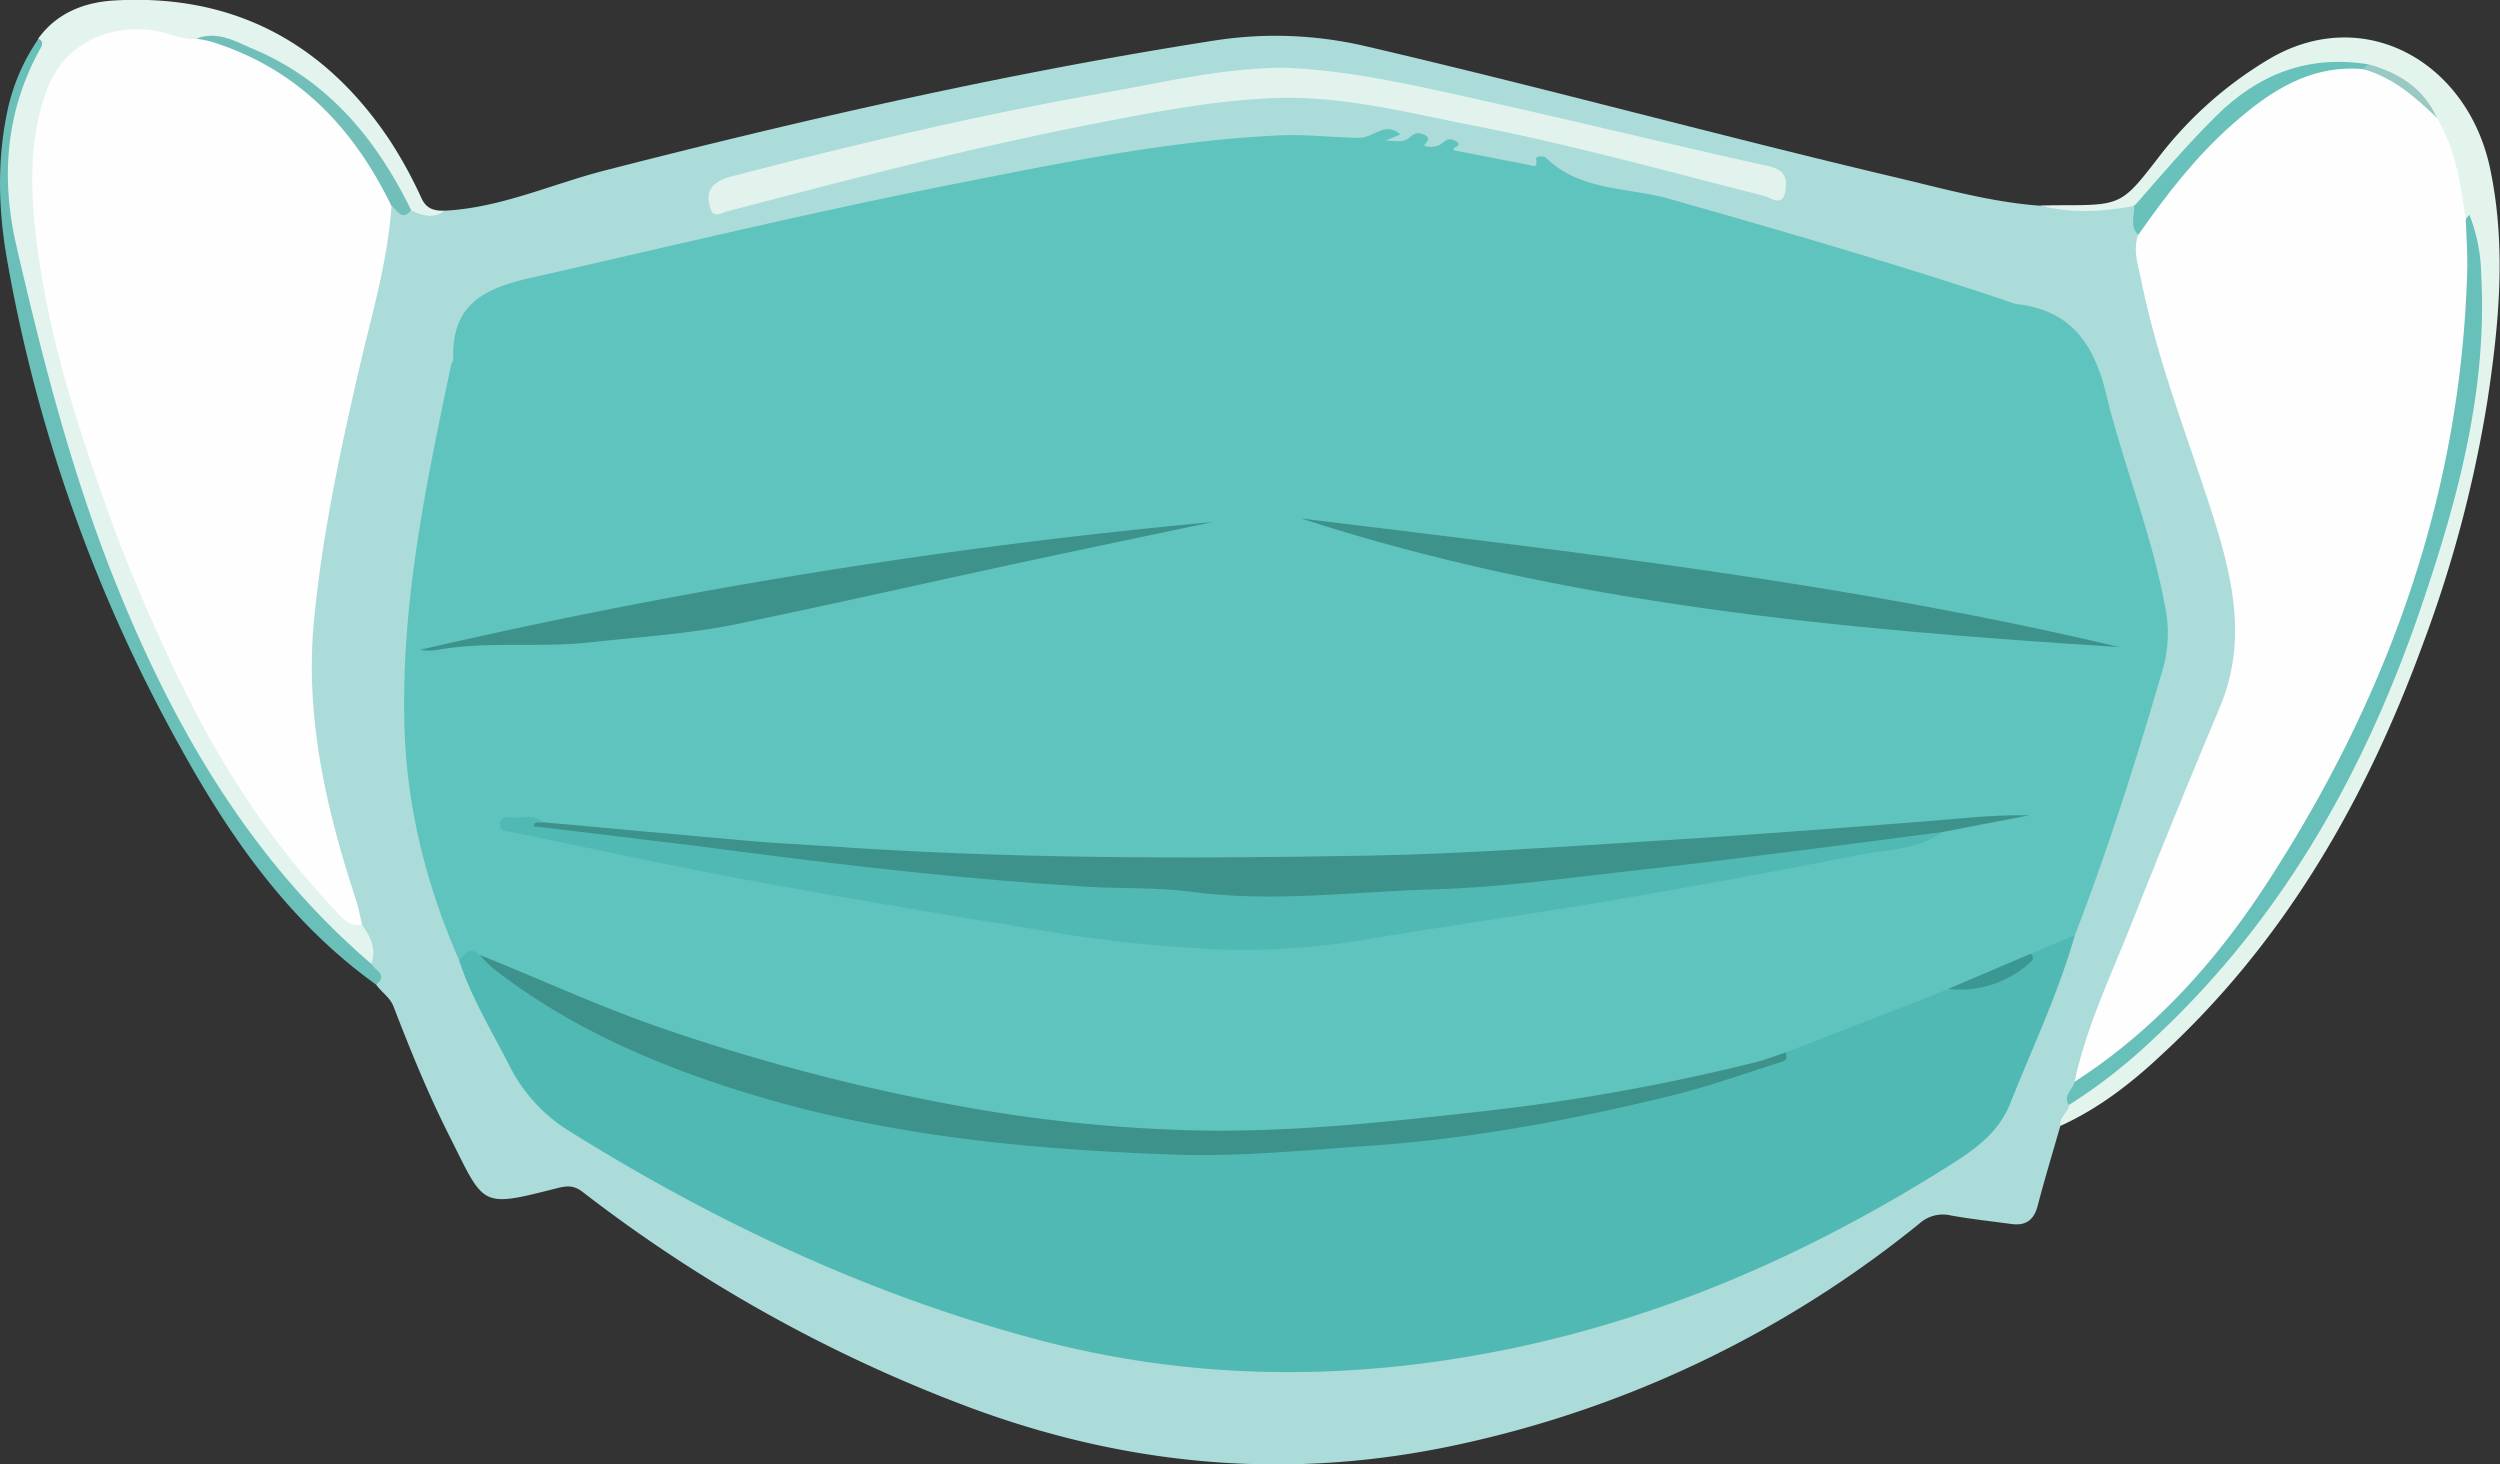 <svg id="Layer_1" data-name="Layer 1" xmlns="http://www.w3.org/2000/svg" viewBox="0 0 510.63 299.11"><rect x="0" y="0" width="510.63" height="299.11" fill="#333333" stroke="none"/><defs><style>.cls-1{fill:#abdcd9;}.cls-2{fill:#e3f3ed;}.cls-3{fill:#e3f4ed;}.cls-4{fill:#6bbfb9;}.cls-5{fill:#60c4be;}.cls-6{fill:#51b9b4;}.cls-7{fill:#fefefe;}.cls-8{fill:#e1f3ec;}.cls-9{fill:#67c0ba;}.cls-10{fill:#68c1ba;}.cls-11{fill:#72bfb9;}.cls-12{fill:#98cac3;}.cls-13{fill:#3d938c;}.cls-14{fill:#3a9791;}</style></defs><path class="cls-1" d="M871.19,368.49c11.44-.61,21.82-5.45,32.71-8.24,41.07-10.54,82.38-19.94,124.28-26.49a80.76,80.76,0,0,1,31.06,1.15c36.32,8.45,72.28,18.3,108.55,26.86,9.66,2.28,19.24,5,29.22,5.71,6.25.69,12.5,1,18.71-.31,2.2,1.54,1.41,4.07,2,6.13,1.09,13.75,5.57,26.66,9.93,39.59,3.5,10.4,7.12,20.75,9.5,31.52,2,8.82.88,17.17-2.13,25.47-5.46,15-11.92,29.64-18,44.39-4.27,10.31-8.4,20.66-11.7,31.32-.49,2-1.74,3.79-1.73,5.94-.19,1.71-1.52,2.69-2.5,3.89-1.55,5.42-3.2,10.82-4.62,16.27-.77,3-2.45,4.18-5.42,3.77-4.1-.56-8.22-1-12.28-1.73a7.11,7.11,0,0,0-6.39,1.58A224.47,224.47,0,0,1,1078,620.54c-34.39,7.46-67.87,4.42-100.73-8a302.51,302.51,0,0,1-78-43.62c-1.91-1.48-3.42-1.24-5.46-.71-15.72,4-14.53,3.63-21.9-11-4.27-8.48-7.84-17.26-11.24-26.09-.79-2.06-2.55-3-3.6-4.59.23-1.67-1.37-2.7-1.49-4.25a25,25,0,0,0-2.67-8.83c-6.39-18.69-11.44-37.61-10.17-57.64,1-15.33,3.77-30.39,7.14-45.32,3.15-14,6.32-27.92,9.32-41.91,1.36-2.93,3.56,0,5.23-.74C866.66,368.23,868.77,369.88,871.19,368.49Z" transform="translate(-780.26 -325.46)"/><path class="cls-2" d="M871.19,368.49c-2.34,1.64-4.65,1.12-7-.1-2.28-.58-2.73-2.72-3.68-4.38-6.86-12.12-15.94-21.89-29-27.41-3.78-1.6-7.61-3.31-11.93-2.28-2.56.26-4.92-.76-7.36-1.18-10.3-1.8-18.08,2.55-21.68,12.34s-3,20.22-1.51,30.14c3.52,23.81,11,46.57,20.23,68.81a256.06,256.06,0,0,0,24.37,46.27,117.05,117.05,0,0,0,20.54,23.63c1.79,2.4,3,4.94,1.95,8-2.23.67-3.34-1.07-4.62-2.25-13.48-12.38-24.32-26.82-33.34-42.71-17-30-26.84-62.56-34.5-95.92-3-13-3.79-25.88.5-38.78,1.08-3.22,3.25-6,3.92-9.34,3.8-5.3,9.54-7.42,15.49-7.77,24.24-1.43,43,8.57,56.35,28.63A89.8,89.8,0,0,1,866.37,366C867.46,368.26,869.12,368.54,871.19,368.49Z" transform="translate(-780.26 -325.46)"/><path class="cls-3" d="M1201.11,555.42c-.29-1.78,1.55-2.68,1.77-4.25,2.6-4.72,7.56-6.84,11.42-10.12,18.43-15.63,32.69-34.51,43.81-55.78a256.78,256.78,0,0,0,27-83.16c1.5-10.56.86-21.23-.79-31.79,0-.25-.56.56-1,.3a2.62,2.62,0,0,1-1.42-2.42c.3-6.46-2.29-12.08-5-17.69-2.37-6.25-7.48-9.05-13.48-10.72-17.38-2.94-28,7.67-38.19,19-2.82,3.13-4.77,7.21-9.13,8.74-6.39,1.19-12.78,1.57-19.16-.1,1.33,0,2.66-.05,4-.05,12.59,0,12.67,0,20.31-9.91a79.76,79.76,0,0,1,22.15-19.75c19.5-11.8,41,.3,45.52,22.4,3.25,15.69,1.81,31.21-.55,46.88a256.91,256.91,0,0,1-13.18,49.88c-11.68,31.91-28.22,60.83-53.48,84.07C1215.61,546.69,1208.89,551.9,1201.11,555.42Z" transform="translate(-780.26 -325.46)"/><path class="cls-4" d="M788.14,333.36c1,.54.8,1.24.35,2.05-7.08,12.73-8.08,26.39-4.9,40.18,5.22,22.67,11,45.24,19.52,67,12,30.39,27.86,58.2,53.07,79.81.67,1.31,3.47,2.17.88,4.16-17.73-12.73-29.87-30.12-40.19-48.88a316.56,316.56,0,0,1-35.24-99.58c-1.77-10.32-2-20.78.41-31.17A40.69,40.69,0,0,1,788.14,333.36Z" transform="translate(-780.26 -325.46)"/><path class="cls-5" d="M874,521.51c-6.53-15-10.56-30.47-11.11-47.08-.83-25.37,4.35-49.8,9.48-74.32.1-.49.47-.95.46-1.42-.3-10.77,5.86-14.21,15.64-16.43,29.08-6.6,58.09-13.59,87.34-19.35,21.74-4.28,43.51-8.77,65.82-9.8,5.52-.25,10.88.44,16.31.5,2.86,0,5.33-3.48,8.32-.67l-3.06,1.27c1.92,0,3,.23,3.93-.06,1.16-.38,1.77-1.88,3.47-1.38,2,.6,1.44,1.39.47,2.41a4,4,0,0,0,3.34-.18c1-.66,1.58-1.56,3-.82,2,1.08-.52,1.26-.25,1.81.13.27.78.31,1.2.4l14.12,2.74c.92.18,1.9.77,1.53-1.16-.14-.73,1.64-.65,2-.29,7,6.84,16.75,6,25.19,8.39,23,6.54,45.91,13.17,68.58,20.72a12.5,12.5,0,0,0,2.36.77c10.91,1.25,15.75,7.88,18.25,18.18,3.52,14.48,9.24,28.39,12,43.13a27.06,27.06,0,0,1-.23,12.78c-5.36,18.48-11.16,36.8-18.07,54.76-2.45,2.58-5.57,3.92-8.89,4.92-5.56,2.54-11.2,4.92-16.82,7.36-9.19,4-18.66,7.35-28.13,10.66a26.9,26.9,0,0,0-5.39,2.43c-11.92,4.42-24.41,6.56-36.84,8.62-27.43,4.55-55,7.82-82.89,7.36a323.24,323.24,0,0,1-74.49-10.34c-24.57-6.25-48.57-14.14-71.34-25.42C877.65,520.92,875.82,521.41,874,521.51Z" transform="translate(-780.26 -325.46)"/><path class="cls-6" d="M874,521.51c1.22-1,2.22-2.9,4.15-1,31.31,22.12,66.7,32.49,104.34,36.68a376.17,376.17,0,0,0,41.29,2.66A397.28,397.28,0,0,0,1137,543.71c2.76-.81,6.09-.48,8.06-3.31l28.07-10.9c1.69-.66,3.36-1.37,5-2,6.11-1.23,12.3-2.24,16.84-7.17l9.09-3.87c-3.36,11.86-8.68,23-13.2,34.36-2.45,6.17-7.35,9.49-12.61,12.81-27.81,17.56-57.48,30.72-89.75,37.36s-64.54,6.58-96.68-2c-34.07-9.12-65.48-23.89-95.28-42.5a33.2,33.2,0,0,1-12.23-13.36C880.67,536,876.49,529.17,874,521.51Z" transform="translate(-780.26 -325.46)"/><path class="cls-7" d="M1278,349.54c3.86,6.44,4.9,13.68,5.91,20.92,2.52,8,2,16.21,1.07,24.16a250.94,250.94,0,0,1-41.68,113.65c-9.25,13.74-20.2,26-33.56,35.91-1.69,1.25-3.23,3-5.74,2.23,2.36-11.11,7.27-21.33,11.42-31.79q8.91-22.46,18.25-44.72c5.86-13.94,2.39-27.37-1.94-40.72-5-15.43-10.94-30.59-14.14-46.57-.6-3-1.72-6-.61-9.19.27-4.76,4-7.43,6.56-10.8a92.91,92.91,0,0,1,16.07-16.25c6.77-5.52,14.32-8.22,23.07-7.35C1269.34,340.32,1274.14,344.28,1278,349.54Z" transform="translate(-780.26 -325.46)"/><path class="cls-7" d="M854.23,514.33c-2.71.57-4.14-1.5-5.59-3-13.67-14.48-24.25-31-32.71-49-4.83-10.31-9.42-20.66-13.26-31.4-6.15-17.18-11.82-34.48-14.45-52.57-1.66-11.48-2.54-23,1.56-34.39,3.79-10.58,14.43-14,23.31-12,2.41.54,4.71,1.66,7.27,1.44,6.77-.11,12.45,3.06,17.87,6.45a58.39,58.39,0,0,1,20,21.19c1.1,1.95,2.78,3.84,2,6.43-.75,11.15-3.93,21.83-6.45,32.62-4,17.28-7.73,34.62-9.4,52.29-1.86,19.72,2.57,38.61,8.7,57.18C853.53,511.09,853.83,512.73,854.23,514.33Z" transform="translate(-780.26 -325.46)"/><path class="cls-8" d="M1041.87,339.29c12.27.3,24.92,3.08,37.51,5.86,20.71,4.56,41.29,9.65,62,14.22,3.5.78,4,2.57,3.53,5.23-.62,3.24-2.88,1.24-4.33.87-19.74-5-39.39-10.48-59.39-14.37-13.61-2.65-27.18-6.23-41.22-5.59-12.26.56-24.3,2.89-36.32,5.24-25.2,4.91-50,11.36-74.84,17.88-1.22.32-2.75,1.42-3.39-.42-.59-1.68-.8-3.72.8-5.11a7.78,7.78,0,0,1,3.11-1.51c25.46-6.64,51-12.71,77-17.27C1017.86,342.29,1029.3,339.5,1041.87,339.29Z" transform="translate(-780.26 -325.46)"/><path class="cls-9" d="M1204,546.41c16.26-10.45,28.87-24.55,39.29-40.56,24.79-38.11,39.71-79.56,40.91-125.41.08-3.32-.18-6.65-.29-10a1.37,1.37,0,0,1,.16-.47,4.61,4.61,0,0,1,.58-.59,34.25,34.25,0,0,1,2.39,12c1.33,23.55-4.7,45.81-12.15,67.75-11.44,33.71-28.42,64.07-54.82,88.55a110,110,0,0,1-17.23,13.47C1201.56,549.16,1203.69,548,1204,546.41Z" transform="translate(-780.26 -325.46)"/><path class="cls-10" d="M1262.91,339.57c-10.83-.91-19,4.51-26.62,11.23s-13.56,14.46-19.27,22.62c-1.81-1.73-.79-3.87-.85-5.84,5.43-6.24,10.79-12.52,16.68-18.37,8.7-8.65,18.83-12.56,31.06-10.63C1264.16,339.5,1264,340,1262.91,339.57Z" transform="translate(-780.26 -325.46)"/><path class="cls-11" d="M860.17,367.43c-7.83-16.09-19.37-28.1-36.9-33.5a28.23,28.23,0,0,0-2.91-.57c4.3-1.68,8,.56,11.62,2.1,15.3,6.46,25.15,18.38,32.26,32.93C862.25,370.75,861.4,368.31,860.17,367.43Z" transform="translate(-780.26 -325.46)"/><path class="cls-12" d="M1262.91,339.57l1-1c6.25,1.67,11.32,4.86,14.13,11C1273.61,345.29,1269,341.25,1262.91,339.57Z" transform="translate(-780.26 -325.46)"/><path class="cls-6" d="M1177.05,495.39c-5.38,3.84-11.92,3.62-18,4.85-17.15,3.48-34.4,6.55-51.66,9.48-16.27,2.76-32.63,5-48.9,7.76a147.24,147.24,0,0,1-30.22,1.87,295.29,295.29,0,0,1-36.92-4.11c-19.23-3.16-38.45-6.34-57.61-9.89-16.4-3-32.71-6.62-49.07-9.94-1-.19-2.2-.06-2.25-1.39-.07-1.72,1.4-1.68,2.51-1.58,2.08.17,4.35-.82,6.19.94,6.86,1.89,14,2.24,21,2.91,19,1.83,38,4.12,57,6,16.38,1.65,32.79,3,49.25,3.62,8.47.34,16.92,1.22,25.42.93q37.15-1.31,74.11-5.47c17.68-2,35.27-4.72,52.95-6.75C1172.94,494.42,1175.13,493.82,1177.05,495.39Z" transform="translate(-780.26 -325.46)"/><path class="cls-13" d="M1177.05,495.39c-9,1.17-18,2.39-27,3.51-12.3,1.54-24.59,3.13-36.9,4.47-13.15,1.44-26.3,3.35-39.49,3.72-16.71.46-33.42,2.79-50.21.51-6.88-.93-13.9-.59-20.85-1-23.46-1.43-46.78-4-70.07-7.06-13.92-1.83-27.87-3.43-41.81-5.14-.49-.06-1-.1-1.48-.14.2-1.28,1.27-.6,1.93-.86,14,1.28,28,2.58,42,3.81,5,.43,9.93.69,14.89,1,37.36,2.67,74.79,2.71,112.2,2,19.07-.36,38.12-1.76,57.16-2.94,18.53-1.14,37-2.55,55.55-4,7.24-.56,14.46-1.45,21.82-1.28Z" transform="translate(-780.26 -325.46)"/><path class="cls-13" d="M1145.06,540.4c.17,1.45.22,1.6-1.34,2.09-7.26,2.31-14.46,4.88-21.84,6.7-20.41,5-41,8.89-62,10.31-13.24.9-26.46,2.26-39.72,1.79-29-1-57.81-3.7-85.74-12.08-19.15-5.76-37.45-13.51-53.42-25.93a31.83,31.83,0,0,1-2.78-2.79c13.07,5.24,25.84,11.19,39.23,15.65a413.75,413.75,0,0,0,64.46,16.22,308.85,308.85,0,0,0,40.48,3.93c19.93.61,39.7-1.51,59.49-3.71a427.4,427.4,0,0,0,57.09-10.19C1141,541.87,1143,541.07,1145.06,540.4Z" transform="translate(-780.26 -325.46)"/><path class="cls-13" d="M1213.17,457.63c-56.49-3.6-112.84-8.6-167.18-26.27C1102,438.21,1158.05,444.56,1213.17,457.63Z" transform="translate(-780.26 -325.46)"/><path class="cls-13" d="M866.05,458.19a1214.61,1214.61,0,0,1,162-26.12c-12.9,2.72-25.81,5.4-38.7,8.17-19.4,4.18-38.75,8.56-58.17,12.6-10,2.09-20.29,2.71-30.47,3.83-10.59,1.16-21.26-.35-31.76,1.64A13,13,0,0,1,866.05,458.19Z" transform="translate(-780.26 -325.46)"/><path class="cls-14" d="M1195,520.28c1,.85.24,1.47-.35,2a21.26,21.26,0,0,1-16.49,5.18Z" transform="translate(-780.26 -325.46)"/></svg>